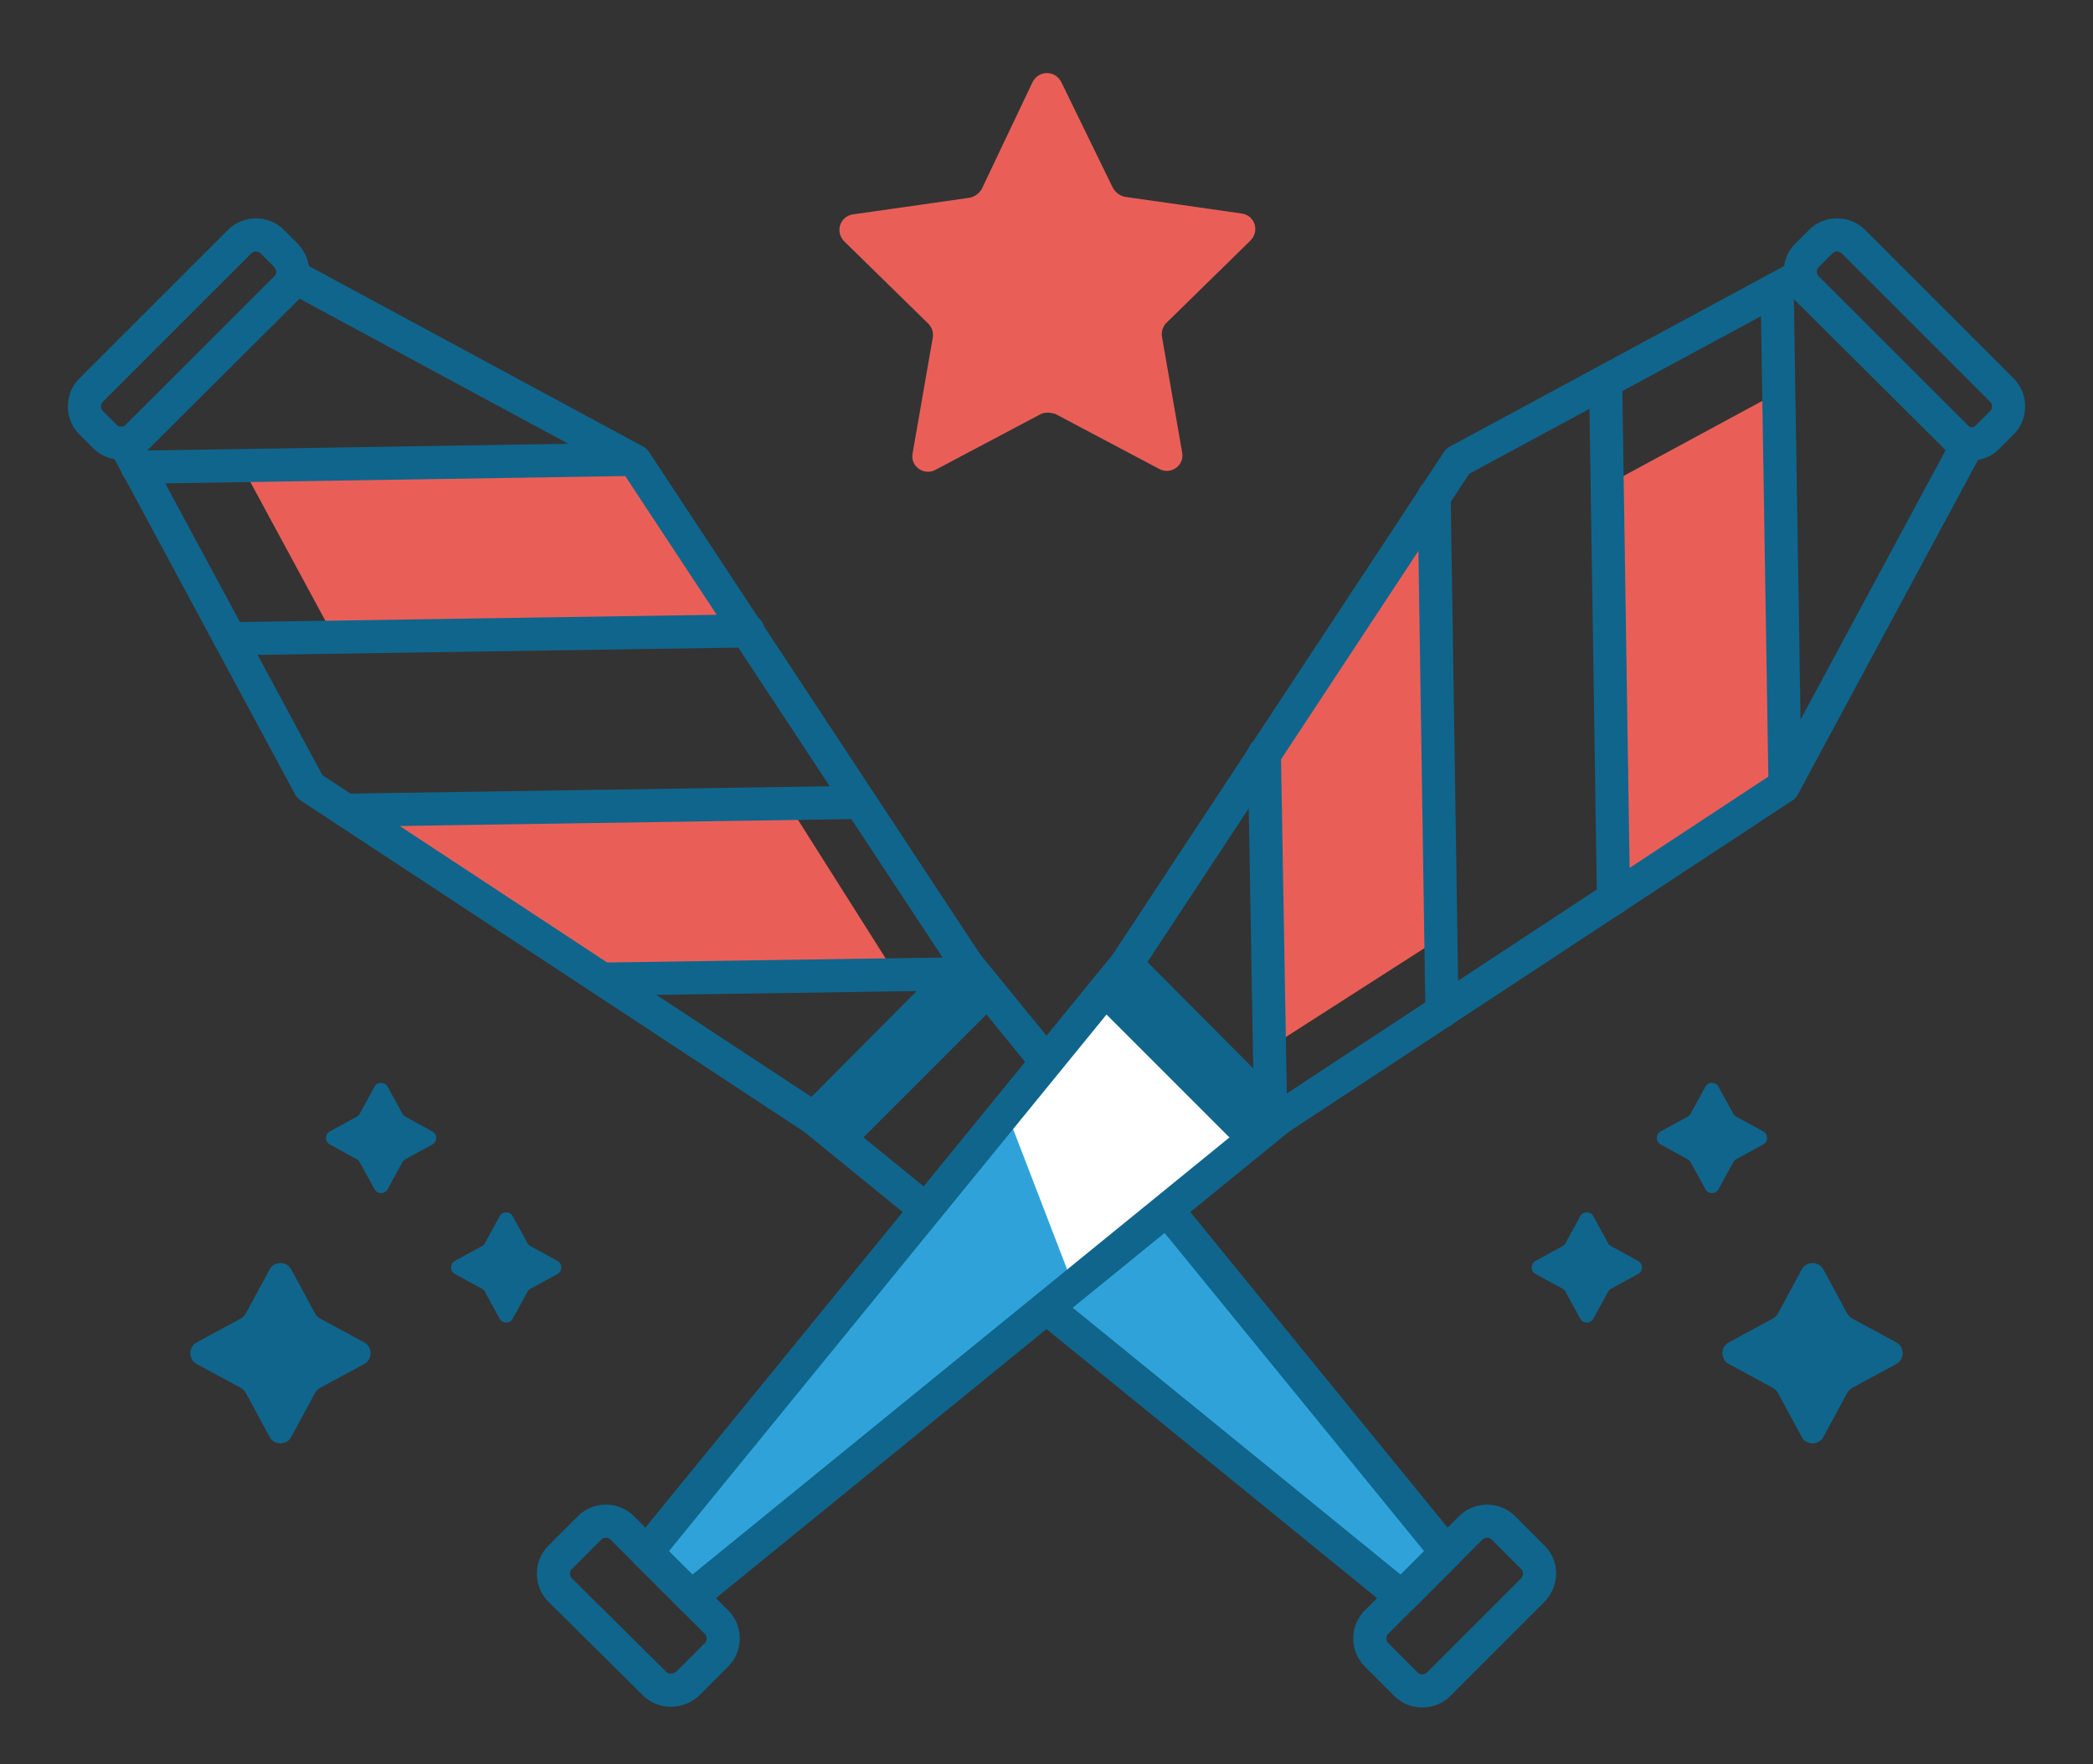 <?xml version="1.0" encoding="utf-8"?>
<!-- Generator: Adobe Illustrator 18.0.0, SVG Export Plug-In . SVG Version: 6.00 Build 0)  -->
<!DOCTYPE svg PUBLIC "-//W3C//DTD SVG 1.1//EN" "http://www.w3.org/Graphics/SVG/1.1/DTD/svg11.dtd">
<svg version="1.1" id="Layer_1" xmlns="http://www.w3.org/2000/svg" xmlns:xlink="http://www.w3.org/1999/xlink" x="0px" y="0px"
	 viewBox="0 0 239.2 201.6" enable-background="new 0 0 239.2 201.6" xml:space="preserve">
<rect x="0" y="0" width="239.2" height="201.6" fill="#333333" stroke="none"/>
<g>
	<g>
		<g>
			<polygon fill="#E95F58" points="85.5,72.1 38.3,73 27.7,53.4 72.6,52.7 			"/>
			<polygon fill="#E95F58" points="39.5,92.6 68.9,111.9 102.4,111.4 90,91.8 			"/>
			
				<polygon fill="none" stroke="#10658C" stroke-width="3.787" stroke-linecap="round" stroke-linejoin="round" stroke-miterlimit="10" points="
				110.5,110.2 93,127.8 35.4,89.9 14.5,51.1 33.9,31.8 72.6,52.7 			"/>
			<g>
				<polyline fill="#2FA3D9" points="160.2,182.5 109.8,141.4 129.7,133.8 165.3,177.4 				"/>
			</g>
			<g>
				
					<polyline fill="none" stroke="#10658C" stroke-width="3.787" stroke-linecap="round" stroke-linejoin="round" stroke-miterlimit="10" points="
					160.2,182.5 93,127.8 110.5,110.2 165.3,177.4 				"/>
			</g>
			
				<path fill="none" stroke="#10658C" stroke-width="3.787" stroke-linecap="round" stroke-linejoin="round" stroke-miterlimit="10" d="
				M175.2,181.7l-10.8,10.8c-1,1-2.7,1-3.7,0l-3.4-3.4c-1-1-1-2.7,0-3.7l10.8-10.8c1-1,2.7-1,3.7,0l3.4,3.4
				C176.2,179,176.2,180.6,175.2,181.7z"/>
			
				<path fill="none" stroke="#10658C" stroke-width="3.787" stroke-linecap="round" stroke-linejoin="round" stroke-miterlimit="10" d="
				M32.7,32.9l-17,17c-1,1-2.7,1-3.7,0l-1.6-1.6c-1-1-1-2.7,0-3.7l17-17c1-1,2.7-1,3.7,0l1.6,1.6C33.7,30.3,33.7,31.9,32.7,32.9z"/>
			
				<line fill="none" stroke="#10658C" stroke-width="3.787" stroke-linecap="round" stroke-linejoin="round" stroke-miterlimit="10" x1="165.3" y1="177.4" x2="160.2" y2="182.5"/>
			
				<line fill="none" stroke="#10658C" stroke-width="3.787" stroke-linecap="round" stroke-linejoin="round" stroke-miterlimit="10" x1="68.9" y1="111.9" x2="109.4" y2="111.3"/>
			
				<line fill="none" stroke="#10658C" stroke-width="3.787" stroke-linecap="round" stroke-linejoin="round" stroke-miterlimit="10" x1="98.3" y1="91.7" x2="39.5" y2="92.6"/>
			
				<line fill="none" stroke="#10658C" stroke-width="3.787" stroke-linecap="round" stroke-linejoin="round" stroke-miterlimit="10" x1="26.3" y1="73" x2="85.5" y2="72.1"/>
			
				<line fill="none" stroke="#10658C" stroke-width="3.787" stroke-linecap="round" stroke-linejoin="round" stroke-miterlimit="10" x1="15.7" y1="53.4" x2="72.2" y2="52.5"/>
			
				<rect x="91.4" y="118.4" transform="matrix(0.707 -0.707 0.707 0.707 -55.365 108.695)" fill="#10658C" width="24.3" height="5.6"/>
		</g>
		<g>
			<polygon fill="#E95F58" points="184.4,102.7 183.5,55.5 203.1,44.9 203.8,89.9 			"/>
			<polygon fill="#E95F58" points="163.9,56.7 144.5,86.1 145.1,119.7 164.6,107.2 			"/>
			
				<polygon fill="none" stroke="#10658C" stroke-width="3.787" stroke-linecap="round" stroke-linejoin="round" stroke-miterlimit="10" points="
				146.2,127.8 128.7,110.2 166.6,52.7 205.3,31.8 224.7,51.1 203.8,89.9 			"/>
			<g>
				<polyline fill="#FFFFFF" points="73.9,177.4 128.7,110.2 146.2,127.8 79,182.5 				"/>
			</g>
			<g>
				<polyline fill="#2FA3D9" points="73.9,177.4 115,127 122.7,147 79,182.5 				"/>
			</g>
			<g>
				
					<polyline fill="none" stroke="#10658C" stroke-width="3.787" stroke-linecap="round" stroke-linejoin="round" stroke-miterlimit="10" points="
					73.9,177.4 128.7,110.2 146.2,127.8 79,182.5 				"/>
			</g>
			
				<path fill="none" stroke="#10658C" stroke-width="3.787" stroke-linecap="round" stroke-linejoin="round" stroke-miterlimit="10" d="
				M74.8,192.4L64,181.7c-1-1-1-2.7,0-3.7l3.4-3.4c1-1,2.7-1,3.7,0l10.8,10.8c1,1,1,2.7,0,3.7l-3.4,3.4
				C77.4,193.4,75.8,193.4,74.8,192.4z"/>
			
				<path fill="none" stroke="#10658C" stroke-width="3.787" stroke-linecap="round" stroke-linejoin="round" stroke-miterlimit="10" d="
				M223.5,49.9l-17-17c-1-1-1-2.7,0-3.7l1.6-1.6c1-1,2.7-1,3.7,0l17,17c1,1,1,2.7,0,3.7l-1.6,1.6C226.2,51,224.5,51,223.5,49.9z"/>
			
				<line fill="none" stroke="#10658C" stroke-width="3.787" stroke-linecap="round" stroke-linejoin="round" stroke-miterlimit="10" x1="79" y1="182.5" x2="73.9" y2="177.4"/>
			
				<line fill="none" stroke="#10658C" stroke-width="3.787" stroke-linecap="round" stroke-linejoin="round" stroke-miterlimit="10" x1="144.5" y1="86.1" x2="145.2" y2="126.7"/>
			
				<line fill="none" stroke="#10658C" stroke-width="3.787" stroke-linecap="round" stroke-linejoin="round" stroke-miterlimit="10" x1="164.8" y1="115.6" x2="163.9" y2="56.7"/>
			
				<line fill="none" stroke="#10658C" stroke-width="3.787" stroke-linecap="round" stroke-linejoin="round" stroke-miterlimit="10" x1="183.5" y1="43.6" x2="184.4" y2="102.7"/>
			
				<line fill="none" stroke="#10658C" stroke-width="3.787" stroke-linecap="round" stroke-linejoin="round" stroke-miterlimit="10" x1="203.1" y1="33" x2="204" y2="89.5"/>
			
				<rect x="123.1" y="118" transform="matrix(0.707 0.707 -0.707 0.707 125.012 -60.273)" fill="#10658C" width="24.3" height="5.6"/>
		</g>
	</g>
	<path fill="#E95F58" d="M118.8,47.4l-11.9,6.3c-1.3,0.7-2.9-0.4-2.6-1.9l2.3-13.2c0.1-0.6-0.1-1.2-0.5-1.6l-9.6-9.4
		c-1.1-1.1-0.5-2.9,1-3.1l13.3-1.9c0.6-0.1,1.1-0.5,1.4-1L118,9.4c0.7-1.4,2.6-1.4,3.3,0l5.9,12.1c0.3,0.5,0.8,0.9,1.4,1l13.3,1.9
		c1.5,0.2,2.1,2,1,3.1l-9.6,9.4c-0.4,0.4-0.6,1-0.5,1.6l2.3,13.2c0.3,1.5-1.3,2.6-2.6,1.9l-11.9-6.3
		C119.9,47.1,119.3,47.1,118.8,47.4z"/>
	<g>
		<g>
			<path fill="#10658C" d="M202.6,150.7l-5,2.7c-1,0.5-1,2,0,2.5l5,2.7c0.2,0.1,0.4,0.3,0.6,0.6l2.7,5c0.5,1,2,1,2.5,0l2.7-5
				c0.1-0.2,0.3-0.4,0.6-0.6l5-2.7c1-0.5,1-2,0-2.5l-5-2.7c-0.2-0.1-0.4-0.3-0.6-0.6l-2.7-5c-0.5-1-2-1-2.5,0l-2.7,5
				C203.1,150.3,202.9,150.5,202.6,150.7z"/>
			<path fill="#10658C" d="M192.9,127.6l-3.1,1.7c-0.6,0.3-0.6,1.2,0,1.5l3.1,1.7c0.1,0.1,0.3,0.2,0.3,0.3l1.7,3.1
				c0.3,0.6,1.2,0.6,1.5,0l1.7-3.1c0.1-0.1,0.2-0.3,0.3-0.3l3.1-1.7c0.6-0.3,0.6-1.2,0-1.5l-3.1-1.7c-0.1-0.1-0.3-0.2-0.3-0.3
				l-1.7-3.1c-0.3-0.6-1.2-0.6-1.5,0l-1.7,3.1C193.2,127.4,193,127.5,192.9,127.6z"/>
			<path fill="#10658C" d="M178.6,142.4l-3.1,1.7c-0.6,0.3-0.6,1.2,0,1.5l3.1,1.7c0.1,0.1,0.3,0.2,0.3,0.3l1.7,3.1
				c0.3,0.6,1.2,0.6,1.5,0l1.7-3.1c0.1-0.1,0.2-0.3,0.3-0.3l3.1-1.7c0.6-0.3,0.6-1.2,0-1.5l-3.1-1.7c-0.1-0.1-0.3-0.2-0.3-0.3
				l-1.7-3.1c-0.3-0.6-1.2-0.6-1.5,0l-1.7,3.1C178.9,142.2,178.7,142.3,178.6,142.4z"/>
		</g>
		<g>
			<path fill="#10658C" d="M36.6,150.7l5,2.7c1,0.5,1,2,0,2.5l-5,2.7c-0.2,0.1-0.4,0.3-0.6,0.6l-2.7,5c-0.5,1-2,1-2.5,0l-2.7-5
				c-0.1-0.2-0.3-0.4-0.6-0.6l-5-2.7c-1-0.5-1-2,0-2.5l5-2.7c0.2-0.1,0.4-0.3,0.6-0.6l2.7-5c0.5-1,2-1,2.5,0l2.7,5
				C36.1,150.3,36.3,150.5,36.6,150.7z"/>
			<path fill="#10658C" d="M46.3,127.6l3.1,1.7c0.6,0.3,0.6,1.2,0,1.5l-3.1,1.7c-0.1,0.1-0.3,0.2-0.3,0.3l-1.7,3.1
				c-0.3,0.6-1.2,0.6-1.5,0l-1.7-3.1c-0.1-0.1-0.2-0.3-0.3-0.3l-3.1-1.7c-0.6-0.3-0.6-1.2,0-1.5l3.1-1.7c0.1-0.1,0.3-0.2,0.3-0.3
				l1.7-3.1c0.3-0.6,1.2-0.6,1.5,0l1.7,3.1C46,127.4,46.2,127.5,46.3,127.6z"/>
			<path fill="#10658C" d="M60.6,142.4l3.1,1.7c0.6,0.3,0.6,1.2,0,1.5l-3.1,1.7c-0.1,0.1-0.3,0.2-0.3,0.3l-1.7,3.1
				c-0.3,0.6-1.2,0.6-1.5,0l-1.7-3.1c-0.1-0.1-0.2-0.3-0.3-0.3l-3.1-1.7c-0.6-0.3-0.6-1.2,0-1.5l3.1-1.7c0.1-0.1,0.3-0.2,0.3-0.3
				l1.7-3.1c0.3-0.6,1.2-0.6,1.5,0l1.7,3.1C60.3,142.2,60.5,142.3,60.6,142.4z"/>
		</g>
	</g>
</g>
</svg>
